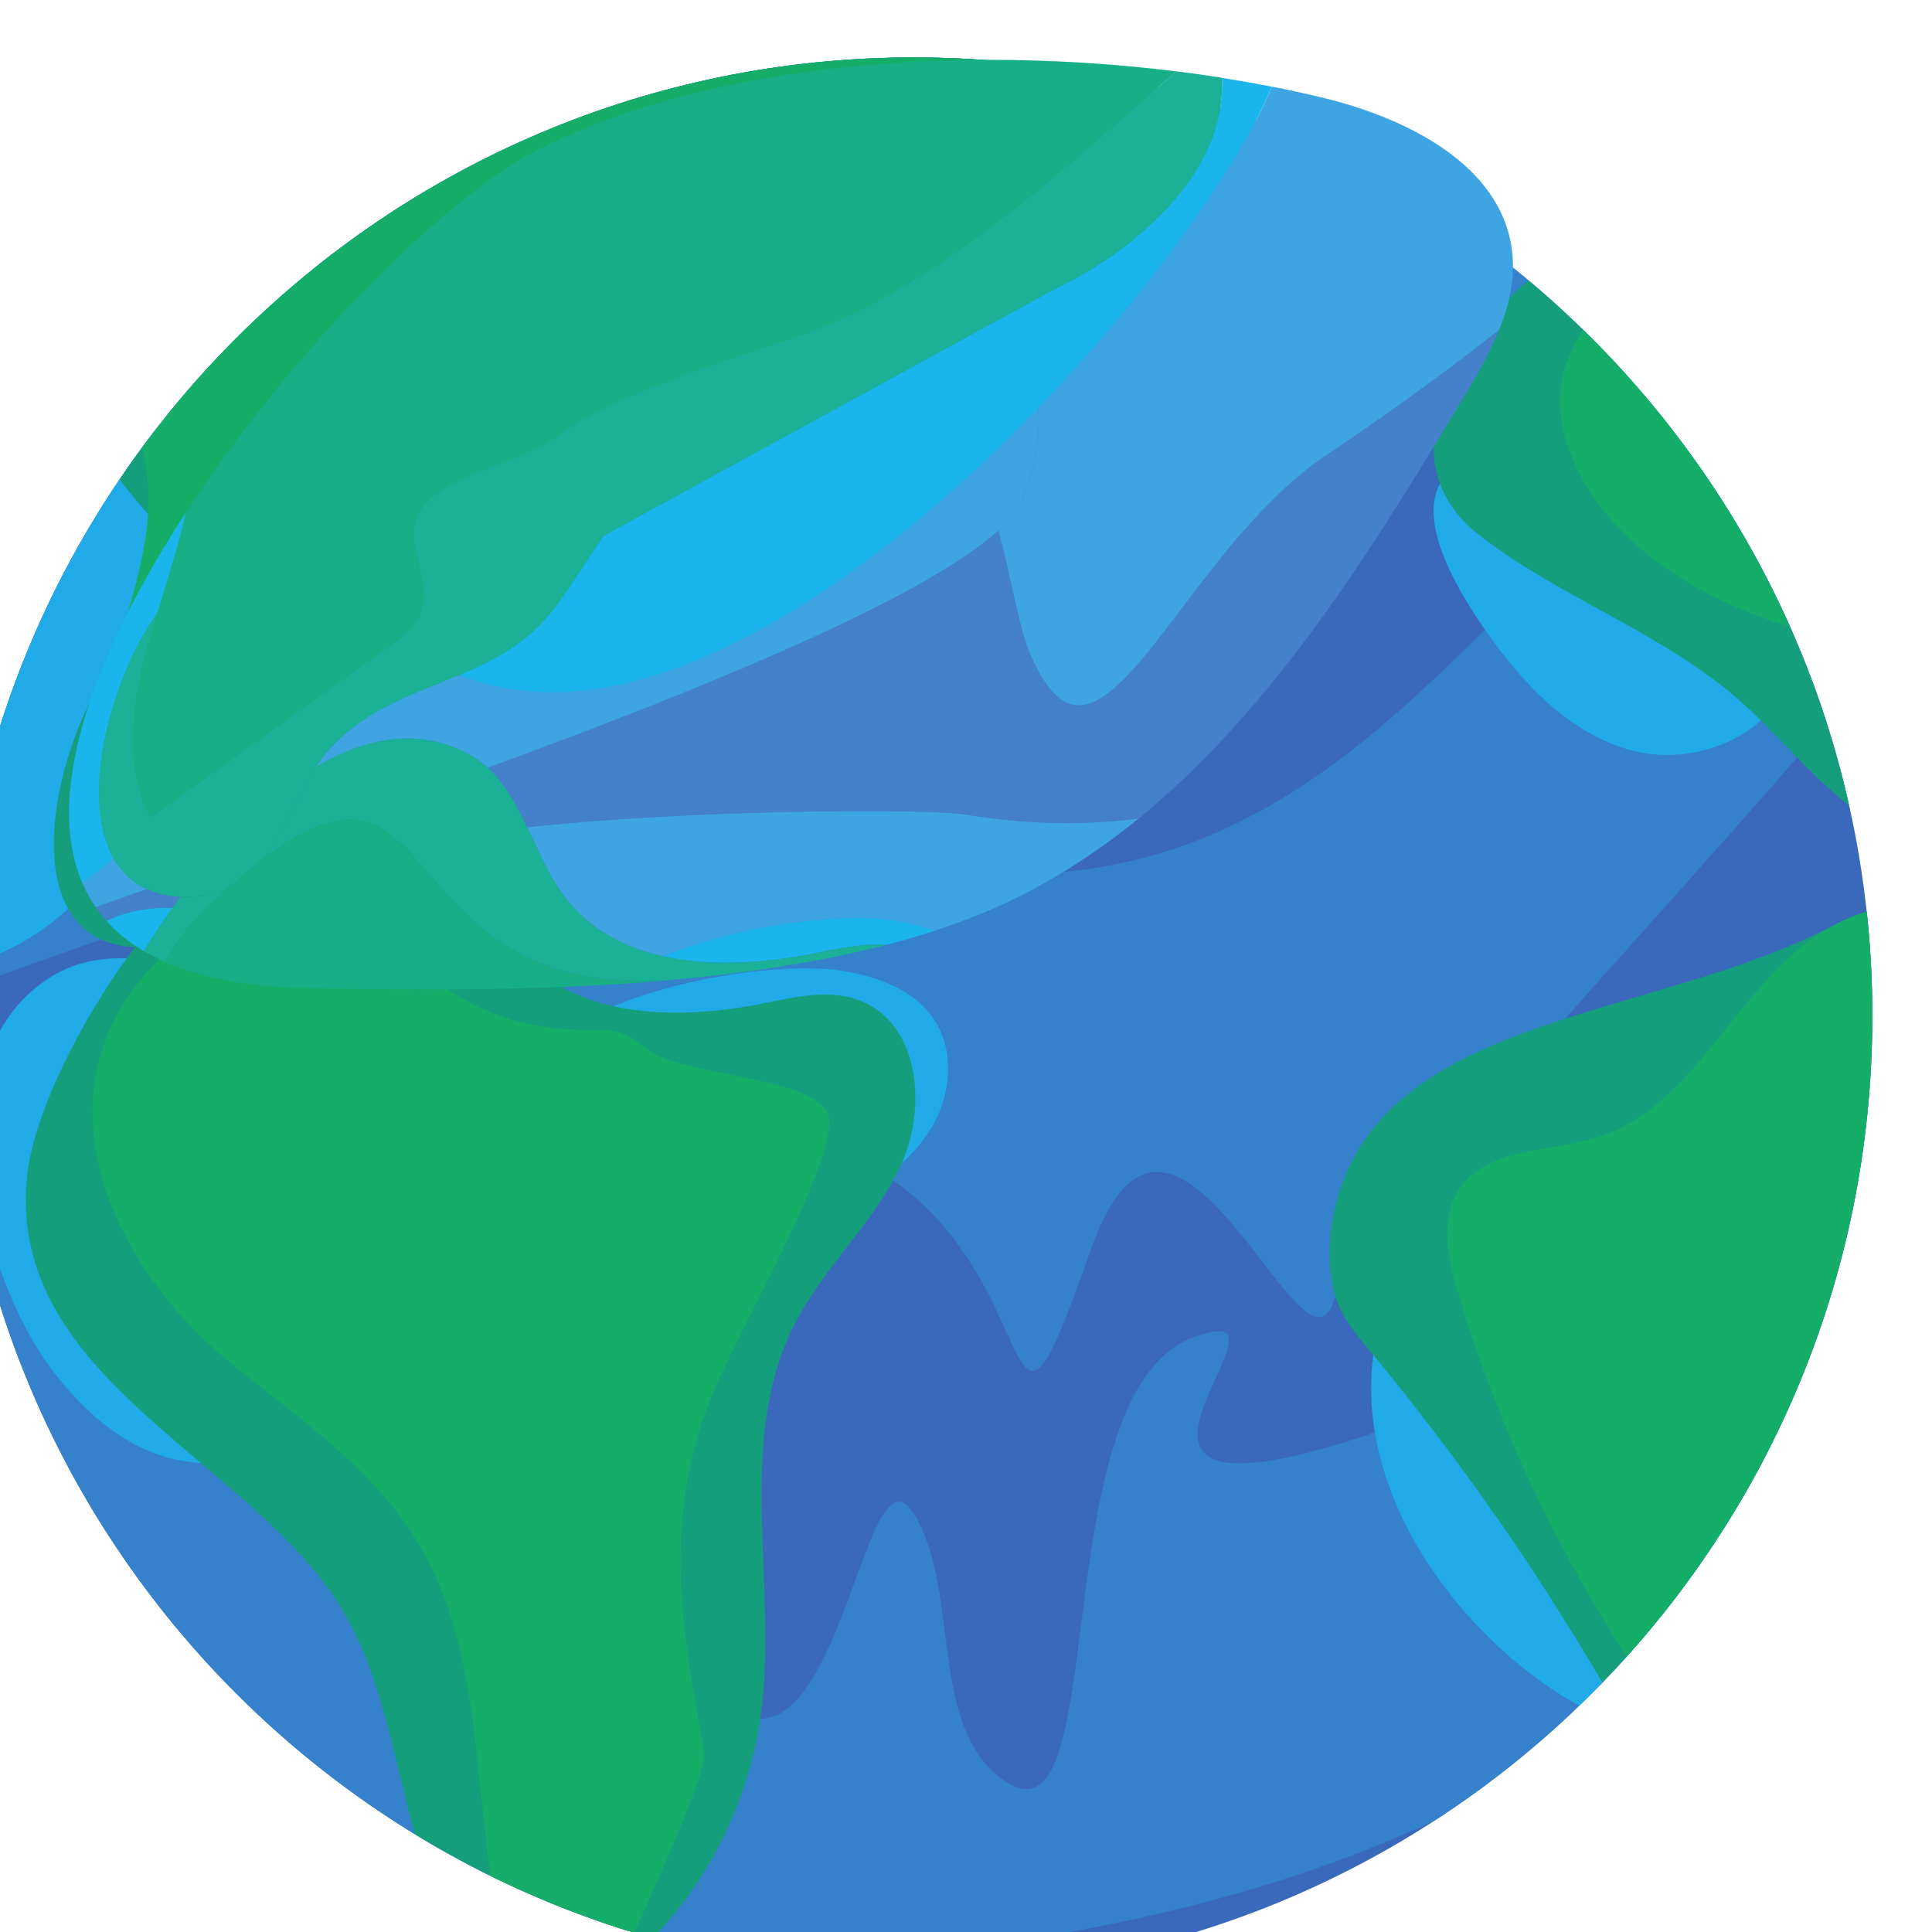 <?xml version="1.0" encoding="UTF-8" standalone="no"?>
<!-- Created with Inkscape (http://www.inkscape.org/) -->

<svg
   width="38.78mm"
   height="38.78mm"
   viewBox="0 0 38.78 38.78"
   version="1.1"
   id="svg5"
   xml:space="preserve"
   xmlns:inkscape="http://www.inkscape.org/namespaces/inkscape"
   xmlns:sodipodi="http://sodipodi.sourceforge.net/DTD/sodipodi-0.dtd"
   xmlns="http://www.w3.org/2000/svg"
   xmlns:svg="http://www.w3.org/2000/svg"><sodipodi:namedview
     id="namedview7"
     pagecolor="#ffffff"
     bordercolor="#666666"
     borderopacity="1.0"
     inkscape:showpageshadow="2"
     inkscape:pageopacity="0.0"
     inkscape:pagecheckerboard="0"
     inkscape:deskcolor="#d1d1d1"
     inkscape:document-units="mm"
     showgrid="false" /><defs
     id="defs2"><clipPath
       clipPathUnits="userSpaceOnUse"
       id="clipPath5583"><path
         d="m 4311.31,3601.7 c 0,-303.56 -246.08,-549.64 -549.63,-549.64 -303.56,0 -549.64,246.08 -549.64,549.64 0,303.55 246.08,549.63 549.64,549.63 303.55,0 549.63,-246.08 549.63,-549.63"
         id="path5581" /></clipPath></defs><g
     id="g7343"
     transform="translate(-333.314,-29.939)"><g
       id="g5577"
       transform="matrix(0.035,0,0,-0.035,220,176.389)"><g
         id="g5579"
         clip-path="url(#clipPath5583)"><path
           d="m 4311.31,3601.7 c 0,-303.56 -246.08,-549.64 -549.63,-549.64 -303.56,0 -549.64,246.08 -549.64,549.64 0,303.55 246.08,549.63 549.64,549.63 303.55,0 549.63,-246.08 549.63,-549.63"
           style="fill:#3a69bb;fill-opacity:1;fill-rule:nonzero;stroke:none"
           id="path5585" /><path
           d="m 3147.18,3798.44 c 29.08,85.42 85.54,161.28 159.03,213.65 19.43,13.84 40.52,26.29 63.87,31.19 30.99,6.51 56.82,-17.07 82.35,-40.65 26.78,-24.74 53.22,-49.48 84.9,-39.47 242.67,76.69 239.11,-130.42 259.98,-181.64 39.2,-96.21 83.48,53.63 169.94,111.22 81.22,54.08 157.2,116.03 226.54,184.69 18.78,18.59 38.31,40.72 37.57,67.13 -0.62,22.53 -16.05,41.71 -31.84,57.82 -148.16,151.12 -391.47,185.55 -589.88,111.91 -198.41,-73.63 -352.36,-241.17 -443.57,-432.15 l -18.89,-83.7"
           style="fill:#3581cc;fill-opacity:1;fill-rule:nonzero;stroke:none"
           id="path5587" /><path
           d="m 4264.57,3969.14 c -174.27,-89.28 -248.05,-322.31 -502.89,-281.37 -37.6,6.04 -354.54,0.49 -354,-37.58 0.83,-58.51 196.11,-110.33 254.48,-114.28 194.71,-13.18 136.25,-252.68 200.9,-68.55 26.77,76.25 61.97,39.7 90.78,3.16 21.95,-27.84 40.19,-55.68 48.15,-33.65 23.56,65.23 496.1,527.78 445.26,581.3 -56.12,59.08 -125.13,-19.54 -182.68,-49.03"
           style="fill:#3581cc;fill-opacity:1;fill-rule:nonzero;stroke:none"
           id="path5589" /><path
           d="m 3159.82,3873.39 c 113.09,137.9 721.28,231.9 634.85,-4.72 -31.96,-87.49 -664.34,-264.66 -654.91,-287.42 l 20.06,292.14"
           style="fill:#3581cc;fill-opacity:1;fill-rule:nonzero;stroke:none"
           id="path5591" /><path
           d="m 3363.53,3539.32 c 17.79,7.57 290.69,-341.13 310.03,-340.8 49.15,0.85 62.23,159.31 88.12,117.52 25.88,-41.78 9.44,-115.92 46.2,-148.55 71.11,-63.14 24.7,215.71 113.56,249.57 88.86,33.87 -159.76,-176.95 236.81,-1.2 24.84,11.01 55.75,-8.05 74.61,-27.62 23.5,-24.4 25.79,-63.77 13.11,-95.19 -12.67,-31.41 -37.72,-56.14 -64.09,-77.41 -183.65,-148.18 -438.31,-160.99 -674.2,-167.23 -80.51,-2.13 -164.55,-3.55 -237.13,31.34 -80.86,38.87 -167.17,155.29 -147.36,251.11 19.21,92.91 161.57,174.94 240.34,208.46"
           style="fill:#3581cc;fill-opacity:1;fill-rule:nonzero;stroke:none"
           id="path5593" /><path
           d="m 3846.38,4165.06 c 31.17,13.82 75.55,22.52 92.66,-6.96 10.79,-18.58 3.17,-42.11 -5.72,-61.67 -53.7,-118.08 -300.82,-396.86 -461.96,-328.18 -194.78,83.03 293.32,360.59 375.02,396.81"
           style="fill:#21aae8;fill-opacity:1;fill-rule:nonzero;stroke:none"
           id="path5595" /><path
           d="m 3720.96,3627.48 c 20.19,-3.25 41.28,-11.07 52.47,-28.19 11.23,-17.16 9.7,-40.54 0.02,-58.62 -9.68,-18.09 -26.33,-31.51 -44.13,-41.74 -46.07,-26.48 -192.76,-53.79 -204.37,31.61 -10.38,76.29 142.41,105.58 196.01,96.94"
           style="fill:#21aae8;fill-opacity:1;fill-rule:nonzero;stroke:none"
           id="path5597" /><path
           d="m 4210.59,3889.69 c 30.4,-20.07 60.38,-51.81 54.17,-87.71 -6.65,-38.45 -54.55,-58.38 -92.14,-47.9 -37.57,10.49 -65.36,42.02 -87.07,74.44 -82.08,122.54 51.13,109.98 125.04,61.17"
           style="fill:#21aae8;fill-opacity:1;fill-rule:nonzero;stroke:none"
           id="path5599" /><path
           d="m 3462.03,3550.78 c 20.67,-22.93 37.9,-52.05 35.23,-82.8 -1.89,-21.86 -13.62,-41.65 -27.16,-58.91 -32.64,-41.68 -85.84,-75.03 -136.77,-60.58 -27.43,7.78 -49.59,28.26 -66.64,51.12 -39.69,53.26 -71.98,176.66 -1.76,223.27 59.41,39.45 157.93,-28.68 197.1,-72.1"
           style="fill:#21aae8;fill-opacity:1;fill-rule:nonzero;stroke:none"
           id="path5601" /><path
           d="m 4024.04,3395.02 c 1.85,39.58 21.81,84.87 60.92,91.24 20.74,3.37 41.48,-5.35 59.82,-15.61 65.15,-36.43 119.3,-100.08 126.03,-174.41 19.94,-220.02 -254.44,-65.49 -246.77,98.78"
           style="fill:#21aae8;fill-opacity:1;fill-rule:nonzero;stroke:none"
           id="path5603" /><path
           d="m 3314.67,3936.23 c 15.69,1.84 33.56,0.86 44.33,-10.68 6.63,-7.1 9.32,-16.98 10.9,-26.57 9.95,-60.14 -14.61,-120.68 -45.52,-173.23 -17.42,-29.62 -37.8,-58.73 -66.7,-77.34 -94.38,-60.77 -145.47,32.87 -117.4,112.59 28.89,82.03 79.96,164.13 174.39,175.23"
           style="fill:#21aae8;fill-opacity:1;fill-rule:nonzero;stroke:none"
           id="path5605" /><path
           d="m 3480.18,3721.34 c 28.68,-16.52 33.69,-55.63 54.18,-81.63 31.48,-39.96 91.55,-40.82 141.43,-30.79 18.29,3.68 37.74,8.25 55.12,1.46 34.16,-13.33 38.62,-62.04 22.9,-95.15 -15.74,-33.12 -44.58,-58.5 -61.03,-91.27 -34.15,-68.02 -8.29,-150.12 -19.22,-225.44 -8.85,-61.01 -43.42,-117.87 -93.53,-153.8 -7.82,-5.61 -16.41,-10.87 -26,-11.76 -15.58,-1.44 -29.81,8.96 -40.15,20.7 -48.66,55.35 -41.88,140.82 -78.46,204.81 -50.39,88.11 -195.77,133.97 -182.15,252.82 8.75,76.35 132.21,264.64 226.91,210.05"
           style="fill:#159e7b;fill-opacity:1;fill-rule:nonzero;stroke:none"
           id="path5607" /><path
           d="m 3555.72,3846.63 c -15.05,-20.55 -26.22,-44.83 -46.7,-59.98 -35.66,-26.39 -78.43,-27.12 -109.93,-62 -23.64,-26.19 -29.71,-79.4 -73.14,-83.3 -96.64,-8.68 -52.49,148.02 -5.39,181.5 7.41,5.27 15.78,10.17 19.74,18.36 7.93,16.44 -5.86,34.54 -17.92,48.24 -28.55,32.41 -53.62,71.43 -54.27,114.6 -0.81,54.05 37.93,102.44 85.11,128.84 47.17,26.4 101.91,35.01 155.35,43.17 49,7.5 98.01,14.99 147.02,22.48 53.24,8.14 108.3,16.19 160.33,2.3 42.75,-11.41 84.41,-42.57 90.68,-86.38 8.13,-56.78 -44.4,-103.72 -96.12,-128.5 l -254.76,-139.33"
           style="fill:#159e7b;fill-opacity:1;fill-rule:nonzero;stroke:none"
           id="path5609" /><path
           d="m 4085.96,3877.33 c 46.23,-35.8 103.77,-55.4 147.98,-93.67 22.28,-19.28 40.64,-42.89 63.79,-61.14 23.14,-18.24 53.5,-30.96 81.95,-23.31 37.61,10.12 58.2,52.03 60.94,90.87 5.38,76.14 -39.87,148.76 -99.75,196.1 -50.4,39.84 -127.78,93.15 -191.6,61.46 -58.11,-28.85 -128.79,-119.62 -63.31,-170.31"
           style="fill:#159e7b;fill-opacity:1;fill-rule:nonzero;stroke:none"
           id="path5611" /><path
           d="m 4000.57,3476.96 c -0.93,-13.77 -0.79,-28.04 4.52,-40.79 4.21,-10.1 11.41,-18.62 18.41,-27.05 80.76,-97.27 148.47,-205.37 200.73,-320.5 65.08,49.58 109.01,121.25 151.43,191.21 20.36,33.59 41.09,68.08 48.68,106.63 23.28,118.11 -24.06,325.96 -133.95,267.76 -109.12,-57.8 -273.94,-50.21 -289.82,-177.26"
           style="fill:#159e7b;fill-opacity:1;fill-rule:nonzero;stroke:none"
           id="path5613" /><path
           d="m 3706.15,4195.86 c 59.93,-22.19 169.01,-39.43 232.89,-37.76 -84.86,-64.17 -173.01,-164.17 -273.78,-198.31 -37.51,-12.71 -102.53,-32.35 -134.69,-55.46 -32.17,-23.12 -89.64,-24.64 -82.51,-63.6 2.35,-12.85 7.92,-26.33 3.01,-38.44 -3.37,-8.31 -11.01,-13.98 -18.29,-19.21 -45.06,-32.33 -90.12,-64.66 -135.18,-96.98 -39.44,79.03 55.28,178.74 14.93,257.32 -22.03,42.89 -116.98,68.06 -120.73,116.47 -4.02,51.79 95.78,86.3 133.51,103.24 118.57,53.23 255.66,79.07 380.84,32.73"
           style="fill:#15ae68;fill-opacity:1;fill-rule:nonzero;stroke:none"
           id="path5615" /><path
           d="m 3584.14,3593.55 c 9.17,0.28 17.92,-5.22 24.9,-11.16 17.8,-15.13 99.25,-15.64 103.76,-38.56 4.56,-23.16 -42.73,-106.68 -62.25,-149.08 -33.36,-72.44 -24.06,-137.05 -9.06,-215.38 2.72,-14.19 -51.04,-123.9 -54.43,-137.94 -3.39,-14.04 -16.47,-27.03 -30.71,-24.6 -4.53,0.78 -8.79,3.08 -11.93,6.44 -3.16,3.39 -5.13,7.71 -6.89,11.99 -34.86,84.76 -13.17,188.01 -61.24,266.04 -26.57,43.09 -70.59,71.7 -109.59,103.99 -64.32,53.28 -115.11,156.03 -34.87,231.59 87.5,82.38 99.84,42.36 137.41,2.33 22.34,-23.8 53.6,-47.6 114.9,-45.66"
           style="fill:#15ae68;fill-opacity:1;fill-rule:nonzero;stroke:none"
           id="path5617" /><path
           d="m 4334.83,3814.12 c 59.74,1.12 119.16,15.92 178.68,10.68 5.41,98.4 -32.69,198.41 -102.21,268.27 -10.29,10.35 -21.65,20.31 -35.47,24.99 -16.61,5.62 -34.89,2.99 -51.82,-1.58 -64.23,-17.32 -202.63,-98.56 -191.35,-170.92 13.39,-85.91 128.38,-132.82 202.17,-131.44"
           style="fill:#15ae68;fill-opacity:1;fill-rule:nonzero;stroke:none"
           id="path5619" /><path
           d="m 4450.16,3603.01 c 6.94,19.26 -4.97,41.35 -22.34,52.16 -17.36,10.81 -38.72,12.76 -59.18,13.07 -26.77,0.39 -54.44,-1.77 -78.25,-14.02 -54.91,-28.27 -77.43,-103.31 -136.27,-122.08 -27.82,-8.88 -63.71,-5.63 -79.77,-30.02 -11.2,-17 -6.5,-39.54 -0.66,-59.03 25.55,-85.4 65.45,-166.49 117.51,-238.85 8.68,-12.06 18.2,-24.31 31.59,-30.76 11.89,-5.74 25.7,-6.27 38.8,-4.53 73.93,9.77 121.59,82.51 150.61,151.21 49.69,117.6 73.02,259.26 7.21,368.66"
           style="fill:#15ae68;fill-opacity:1;fill-rule:nonzero;stroke:none"
           id="path5621" /></g></g><path
       d="m 343.895,46.543 c -0.214,-0.449 -0.445,-0.877 -0.792,-1.193 4.452,-1.638 8.753,-3.4 10.251,-4.766 0.268,1 0.405,1.906 0.606,2.401 0.322,0.79 0.653,1.11 1.011,1.11 1.18,0 2.644,-3.475 4.984,-5.033 1.183,-0.788 2.335,-1.623 3.451,-2.502 -0.193,0.476 -0.461,0.935 -0.725,1.373 -1.78,2.958 -3.765,6.197 -6.509,8.433 -0.46,0.062 -0.939,0.095 -1.44,0.095 -0.64,0 -1.313,-0.054 -2.029,-0.169 -0.289,-0.046 -1.045,-0.073 -2.051,-0.073 -1.857,0 -4.565,0.092 -6.757,0.324"
       style="fill:#4580ca;fill-opacity:1;fill-rule:nonzero;stroke:none;stroke-width:0.035"
       id="path5623" /><path
       d="m 354.972,44.095 c -0.358,0 -0.689,-0.32 -1.011,-1.11 -0.201,-0.495 -0.338,-1.401 -0.606,-2.401 0.26,-0.237 0.436,-0.463 0.513,-0.673 0.243,-0.666 0.331,-1.257 0.283,-1.78 2.165,-2.246 3.884,-4.664 4.608,-6.255 0.029,-0.065 0.058,-0.131 0.086,-0.198 0.333,0.065 0.658,0.136 0.975,0.211 1.711,0.407 3.645,1.355 3.847,3.102 0.062,0.539 -0.057,1.063 -0.261,1.568 -1.117,0.879 -2.268,1.714 -3.451,2.502 -2.34,1.559 -3.804,5.033 -4.984,5.033"
       style="fill:#3ea5e2;fill-opacity:1;fill-rule:nonzero;stroke:none;stroke-width:0.035"
       id="path5625" /><path
       d="m 346.629,49.135 c -0.767,-0.17 -1.454,-0.524 -1.945,-1.147 -0.334,-0.424 -0.552,-0.947 -0.789,-1.445 2.193,-0.232 4.9,-0.324 6.757,-0.324 1.006,0 1.762,0.027 2.051,0.073 0.715,0.115 1.389,0.169 2.029,0.169 0.501,0 0.98,-0.033 1.44,-0.095 -0.77,0.627 -1.599,1.175 -2.5,1.616 -0.502,0.246 -1.041,0.459 -1.609,0.644 -0.256,-0.097 -0.528,-0.163 -0.796,-0.206 -0.212,-0.034 -0.469,-0.052 -0.757,-0.052 -1.087,0 -2.617,0.247 -3.881,0.767"
       style="fill:#3ea5e2;fill-opacity:1;fill-rule:nonzero;stroke:none;stroke-width:0.035"
       id="path5627" /><path
       d="m 343.104,45.35 c -0.1,-0.091 -0.209,-0.172 -0.331,-0.242 -0.413,-0.238 -0.841,-0.345 -1.275,-0.345 -0.613,0 -1.238,0.214 -1.848,0.575 0.082,-0.125 0.168,-0.242 0.262,-0.346 0.758,-0.84 1.702,-1.118 2.625,-1.507 0.588,0.238 1.206,0.347 1.846,0.347 3.178,0 6.872,-2.697 9.767,-5.701 0.048,0.523 -0.04,1.114 -0.283,1.78 -0.077,0.211 -0.253,0.436 -0.513,0.673 -1.498,1.366 -5.799,3.128 -10.251,4.766"
       style="fill:#3ea5e2;fill-opacity:1;fill-rule:nonzero;stroke:none;stroke-width:0.035"
       id="path5629" /><path
       d="m 344.383,43.832 c -0.64,0 -1.258,-0.109 -1.846,-0.347 0.429,-0.181 0.854,-0.385 1.253,-0.681 0.722,-0.534 1.117,-1.391 1.647,-2.116 l 8.987,-4.915 c 1.744,-0.836 3.515,-2.386 3.416,-4.271 0.34,0.054 0.676,0.113 1.004,0.177 -0.028,0.067 -0.057,0.133 -0.086,0.198 -0.724,1.591 -2.443,4.009 -4.608,6.255 -2.895,3.004 -6.589,5.701 -9.767,5.701"
       style="fill:#1ab5ed;fill-opacity:1;fill-rule:nonzero;stroke:none;stroke-width:0.035"
       id="path5631" /><path
       d="m 347.895,49.263 c -0.433,0 -0.86,-0.039 -1.266,-0.129 1.265,-0.519 2.795,-0.767 3.881,-0.767 0.288,0 0.544,0.017 0.757,0.052 0.268,0.043 0.54,0.109 0.796,0.206 -0.313,0.102 -0.635,0.196 -0.964,0.281 -0.064,-0.005 -0.129,-0.007 -0.194,-0.007 -0.408,0 -0.828,0.093 -1.232,0.175 -0.571,0.115 -1.179,0.189 -1.778,0.189"
       style="fill:#1ab5ed;fill-opacity:1;fill-rule:nonzero;stroke:none;stroke-width:0.035"
       id="path5633" /><path
       d="m 335.452,48.425 c -0.08,-0.089 -0.153,-0.182 -0.219,-0.279 0.331,-0.117 0.674,-0.238 1.028,-0.363 0.193,0.088 0.419,0.143 0.68,0.156 -0.056,0.075 -0.111,0.151 -0.165,0.226 -0.04,-0.001 -0.08,-0.002 -0.121,-0.002 -0.425,0 -0.832,0.08 -1.203,0.262"
       style="fill:#4580ca;fill-opacity:1;fill-rule:nonzero;stroke:none;stroke-width:0.035"
       id="path5635" /><path
       d="m 335.233,48.147 c -0.107,-0.155 -0.196,-0.319 -0.27,-0.492 0.224,-0.147 0.434,-0.313 0.63,-0.492 0.153,0.271 0.371,0.486 0.667,0.621 -0.353,0.125 -0.697,0.246 -1.028,0.363"
       style="fill:#3ea5e2;fill-opacity:1;fill-rule:nonzero;stroke:none;stroke-width:0.035"
       id="path5637" /><path
       d="m 336.201,49.032 c -0.297,-0.176 -0.545,-0.379 -0.749,-0.607 0.371,-0.182 0.778,-0.262 1.203,-0.262 0.04,0 0.08,7.05e-4 0.121,0.002 -0.203,0.285 -0.395,0.575 -0.574,0.866"
       style="fill:#1ab5ed;fill-opacity:1;fill-rule:nonzero;stroke:none;stroke-width:0.035"
       id="path5639" /><path
       d="m 334.963,47.655 c -0.796,-1.874 0.316,-4.721 2.086,-7.433 -0.147,0.663 -0.369,1.337 -0.572,2.009 -0.929,1.314 -1.579,3.702 -0.884,4.932 -0.197,0.18 -0.406,0.345 -0.63,0.492"
       style="fill:#1ab5ed;fill-opacity:1;fill-rule:nonzero;stroke:none;stroke-width:0.035"
       id="path5641" /><path
       d="m 346.593,49.626 c -0.042,-0.007 -0.085,-0.01 -0.128,-0.01 -0.008,0 -0.016,3.53e-4 -0.024,3.53e-4 -0.083,0.003 -0.165,0.004 -0.245,0.004 -2.002,0 -3.051,-0.807 -3.809,-1.615 -0.758,-0.808 -1.224,-1.615 -2.063,-1.615 -0.437,0 -0.975,0.219 -1.707,0.773 0.409,-0.543 0.67,-1.267 1.033,-1.826 0.61,-0.361 1.235,-0.575 1.848,-0.575 0.434,0 0.862,0.107 1.275,0.345 0.121,0.07 0.231,0.151 0.331,0.242 0.347,0.316 0.577,0.744 0.792,1.193 0.237,0.497 0.455,1.021 0.789,1.445 0.491,0.623 1.178,0.976 1.945,1.147 0.406,0.09 0.834,0.129 1.266,0.129 0.599,0 1.208,-0.074 1.778,-0.189 0.404,-0.081 0.824,-0.175 1.232,-0.175 0.065,0 0.13,0.003 0.194,0.007 -1.408,0.366 -2.949,0.588 -4.506,0.719 m -9.976,-0.381 c -0.148,-0.066 -0.287,-0.137 -0.416,-0.213 0.179,-0.291 0.371,-0.582 0.574,-0.866 0.054,-0.076 0.109,-0.151 0.165,-0.226 0.042,0.002 0.084,0.003 0.128,0.003 0.084,0 0.173,-0.004 0.264,-0.012 0.193,-0.017 0.364,-0.062 0.519,-0.129 -0.101,0.09 -0.204,0.186 -0.311,0.286 -0.393,0.37 -0.696,0.758 -0.922,1.157"
       style="fill:#1ab196;fill-opacity:1;fill-rule:nonzero;stroke:none;stroke-width:0.035"
       id="path5643" /><path
       d="m 337.068,47.942 c -0.043,0 -0.086,-0.001 -0.128,-0.003 -0.261,-0.013 -0.487,-0.067 -0.68,-0.156 -0.295,-0.135 -0.514,-0.35 -0.667,-0.621 -0.695,-1.23 -0.045,-3.618 0.884,-4.932 -0.432,1.432 -0.779,2.852 -0.146,4.121 1.59,-1.14 3.179,-2.281 4.769,-3.421 0.257,-0.185 0.526,-0.385 0.645,-0.678 0.173,-0.427 -0.023,-0.903 -0.106,-1.356 -0.252,-1.374 1.776,-1.428 2.911,-2.244 1.135,-0.815 3.428,-1.508 4.752,-1.957 2.758,-0.935 5.248,-3.267 7.624,-5.324 0.309,0.038 0.614,0.081 0.915,0.129 0.099,1.885 -1.672,3.436 -3.416,4.271 l -8.987,4.915 c -0.531,0.725 -0.925,1.582 -1.647,2.116 -0.399,0.296 -0.824,0.5 -1.253,0.681 -0.923,0.388 -1.867,0.667 -2.625,1.507 -0.095,0.105 -0.181,0.221 -0.262,0.346 -0.363,0.559 -0.624,1.283 -1.033,1.826 -0.234,0.177 -0.489,0.388 -0.766,0.637 -0.155,0.067 -0.326,0.111 -0.519,0.129 -0.091,0.008 -0.18,0.012 -0.264,0.012"
       style="fill:#1ab196;fill-opacity:1;fill-rule:nonzero;stroke:none;stroke-width:0.035"
       id="path5645" /><path
       d="m 336.332,46.351 c -0.633,-1.269 -0.286,-2.689 0.146,-4.121 0.203,-0.672 0.424,-1.347 0.572,-2.009 2.15,-3.295 5.269,-6.393 7.114,-7.306 2.523,-1.25 5.791,-1.775 9.016,-1.775 1.271,0 2.536,0.081 3.746,0.232 -2.376,2.056 -4.866,4.389 -7.624,5.324 -1.323,0.448 -3.617,1.141 -4.752,1.957 -1.135,0.816 -3.162,0.869 -2.911,2.244 0.083,0.453 0.279,0.929 0.106,1.356 -0.119,0.293 -0.388,0.493 -0.645,0.678 -1.59,1.141 -3.179,2.281 -4.769,3.421"
       style="fill:#16af86;fill-opacity:1;fill-rule:nonzero;stroke:none;stroke-width:0.035"
       id="path5647" /><path
       d="m 341.833,49.8 c -0.809,0 -1.586,-0.011 -2.314,-0.024 -1.222,-0.022 -2.176,-0.21 -2.902,-0.531 0.226,-0.399 0.53,-0.788 0.922,-1.157 0.107,-0.101 0.211,-0.196 0.311,-0.286 0.278,-0.249 0.532,-0.46 0.766,-0.637 0.733,-0.554 1.27,-0.773 1.707,-0.773 0.838,0 1.305,0.808 2.063,1.615 0.758,0.808 1.807,1.615 3.809,1.615 0.08,0 0.162,-0.001 0.245,-0.004 0.008,0 0.016,-3.53e-4 0.024,-3.53e-4 0.043,0 0.086,0.004 0.128,0.01 -1.611,0.135 -3.24,0.174 -4.76,0.174"
       style="fill:#16af86;fill-opacity:1;fill-rule:nonzero;stroke:none;stroke-width:0.035"
       id="path5649" /></g></svg>
